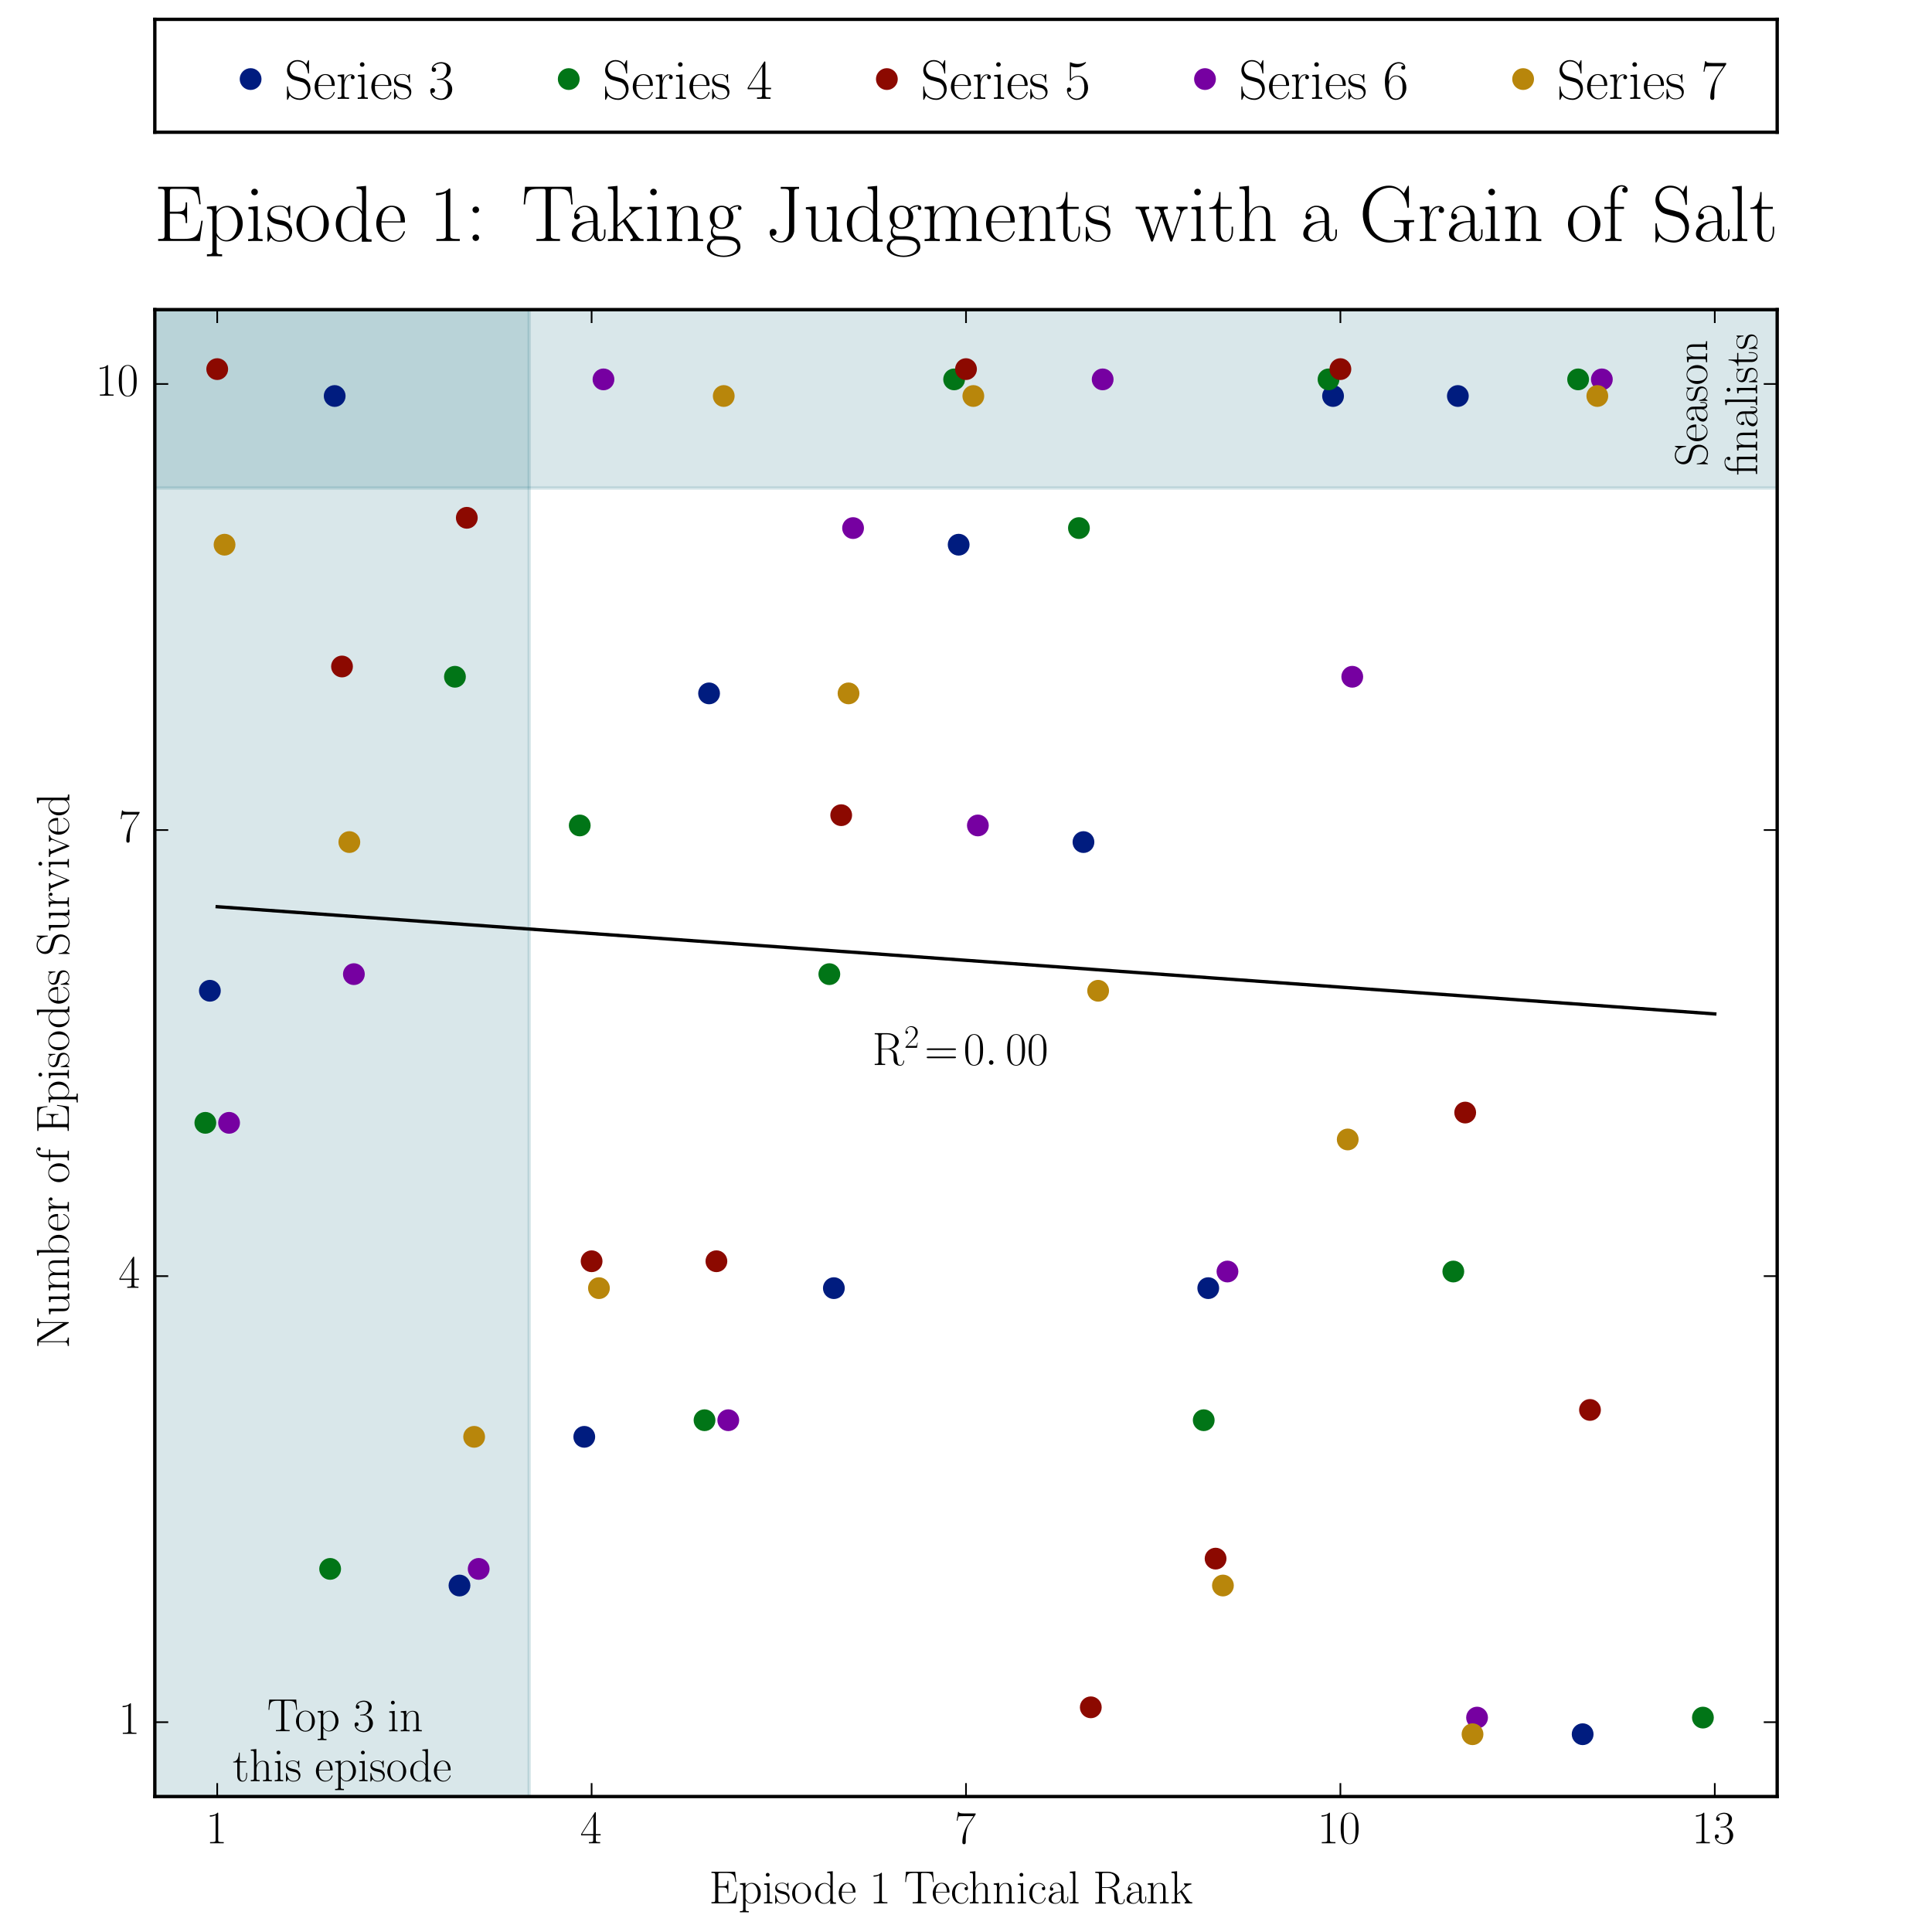 <?xml version="1.0" encoding="utf-8" standalone="no"?>
<!DOCTYPE svg PUBLIC "-//W3C//DTD SVG 1.1//EN"
  "http://www.w3.org/Graphics/SVG/1.1/DTD/svg11.dtd">
<!-- Created with matplotlib (http://matplotlib.org/) -->
<svg height="576pt" version="1.1" viewBox="0 0 576 576" width="576pt" xmlns="http://www.w3.org/2000/svg" xmlns:xlink="http://www.w3.org/1999/xlink">
 <defs>
  <style type="text/css">
*{stroke-linecap:butt;stroke-linejoin:round;stroke-miterlimit:100000;}
  </style>
 </defs>
 <g id="figure_1">
  <g id="patch_1">
   <path d="M 0 576 
L 576 576 
L 576 0 
L 0 0 
z
" style="fill:#ffffff;"/>
  </g>
  <g id="axes_1">
   <g id="text_1">
    <!--  $ \operatorname{Episode\;1:\;Taking\;Judgments\;with\;a\;Grain\;of\;Salt} $  -->
    <defs>
     <path d="M 29.5 14.219 
C 29.5 5.062 24.5 -0.406 19.406 -0.406 
C 16.797 -0.406 10.797 0.766 8.203 6.734 
C 8.594 6.641 9.094 6.531 9.5 6.531 
C 11.406 6.531 13.797 7.828 13.797 10.812 
C 13.797 13.203 12.094 15 9.594 15 
C 7.203 15 5.297 13.516 5.297 10.656 
C 5.297 4.031 11.406 -2 19.594 -2 
C 27.406 -2 34.594 3.578 35.797 11.938 
C 35.906 12.641 35.906 12.828 35.906 16.219 
L 35.906 58.047 
C 35.906 59.734 35.906 62.516 36.094 63.109 
C 36.5 65 38.797 65 41.906 65 
L 41.906 67.5 
C 41.703 67.5 34.594 67.5 32.094 67.5 
C 27.906 67.5 23.297 67.5 19.094 67.5 
L 19.094 65 
L 21.5 65 
C 29.297 65 29.5 63.906 29.5 60.328 
z
" id="CMR17-74"/>
     <path d="M 58.203 34.109 
C 60.203 40 64.203 40 65.703 40 
L 65.703 42.688 
C 63.703 42.688 61.703 42.688 59.703 42.688 
C 57.797 42.688 53.5 42.688 51.797 42.781 
L 51.797 40 
C 54.906 40 56.594 38.203 56.594 35.719 
C 56.594 35.016 56.406 34.125 56.203 33.438 
L 46.797 6.359 
L 36.594 35.547 
C 36.406 36.234 36.094 37.031 36.094 37.422 
C 36.094 40 39.5 40 41.094 40 
L 41.094 42.781 
C 38.797 42.688 34.594 42.688 32.203 42.688 
C 29.703 42.688 27.094 42.688 24.797 42.781 
L 24.797 40 
C 30.297 40 30.297 39.797 32.406 33.578 
L 23.203 7.047 
L 13.297 35.641 
C 12.797 36.922 12.797 37.125 12.797 37.422 
C 12.797 40 16.203 40 17.797 40 
L 17.797 42.781 
C 15.406 42.688 11.203 42.688 8.703 42.688 
C 6.5 42.688 3.094 42.688 1 42.781 
L 1 40 
C 5.406 40 6.5 39.703 7.594 36.422 
L 19.906 0.766 
C 20.297 -0.516 20.594 -0.812 21.406 -0.812 
C 22.094 -0.812 22.5 -0.609 23 0.875 
L 33.297 30.938 
L 43.703 0.875 
C 44.203 -0.609 44.594 -0.812 45.297 -0.812 
C 46.094 -0.812 46.406 -0.516 46.797 0.781 
z
" id="CMR17-119"/>
     <path d="M 67.594 30.203 
C 67.594 35.188 66.703 43.594 54.797 43.594 
C 48 43.594 43.297 39 41.5 33.609 
L 41.406 33.609 
C 40.203 41.812 34.297 43.594 28.703 43.594 
C 20.797 43.594 16.703 37.5 15.203 33.5 
L 15.094 33.5 
L 15.094 43.594 
L 3.297 42.5 
L 3.297 39.906 
C 9.203 39.906 10.094 39.297 10.094 34.5 
L 10.094 6.688 
C 10.094 2.875 9.703 2.391 3.297 2.391 
L 3.297 -0.203 
C 5.703 0 10.094 0 12.703 0 
C 15.297 0 19.797 0 22.203 -0.203 
L 22.203 2.391 
C 15.797 2.391 15.406 2.781 15.406 6.688 
L 15.406 25.906 
C 15.406 35.109 21 42 28 42 
C 35.406 42 36.203 35.406 36.203 30.594 
L 36.203 6.688 
C 36.203 2.875 35.797 2.391 29.406 2.391 
L 29.406 -0.203 
C 31.797 0 36.203 0 38.797 0 
C 41.406 0 45.906 0 48.297 -0.203 
L 48.297 2.391 
C 41.906 2.391 41.5 2.781 41.5 6.688 
L 41.5 25.906 
C 41.5 35.109 47.094 42 54.094 42 
C 61.5 42 62.297 35.406 62.297 30.594 
L 62.297 6.688 
C 62.297 2.875 61.906 2.391 55.5 2.391 
L 55.5 -0.203 
C 57.906 0 62.297 0 64.906 0 
C 67.5 0 72 0 74.406 -0.203 
L 74.406 2.391 
C 68 2.391 67.594 2.781 67.594 6.688 
z
" id="CMR17-109"/>
     <path d="M 60.703 25.234 
L 58.906 25.234 
C 56.703 10.562 55.406 2.594 37.797 2.594 
L 23.906 2.594 
C 19.906 2.594 19.703 3.078 19.703 6.469 
L 19.703 34 
L 29.094 34 
C 38.5 34 39.406 30.625 39.406 22.344 
L 41.203 22.344 
L 41.203 48.141 
L 39.406 48.141 
C 39.406 39.953 38.5 36.594 29.094 36.594 
L 19.703 36.594 
L 19.703 61.141 
C 19.703 64.5 19.906 65 23.906 65 
L 37.594 65 
C 53.094 65 54.906 58.891 56.297 45.766 
L 58.094 45.766 
L 55.703 67.578 
L 5.094 67.578 
L 5.094 65 
C 12 65 13.094 65 13.094 60.531 
L 13.094 7.047 
C 13.094 2.594 12 2.594 5.094 2.594 
L 5.094 0 
L 57.094 0 
z
" id="CMR17-69"/>
     <path d="M 36 25.828 
C 36 32.375 36 35.844 31.797 39.734 
C 28.094 43 23.797 44 20.406 44 
C 12.5 44 6.797 37.609 6.797 30.797 
C 6.797 27 9.797 27 10.406 27 
C 11.703 27 14 27.781 14 30.531 
C 14 33 12.094 34.078 10.406 34.078 
C 10 34.078 9.5 33.969 9.203 33.875 
C 11.297 40.5 16.703 42.406 20.203 42.406 
C 25.203 42.406 30.703 37.953 30.703 29.453 
L 30.703 25 
C 24.797 25 17.703 24.203 12.094 21.203 
C 5.797 17.703 4 12.703 4 8.906 
C 4 1.203 13 -1 18.297 -1 
C 23.797 -1 28.906 2.172 31.094 7.984 
C 31.297 3.641 34.094 -0.281 38.5 -0.281 
C 40.594 -0.281 45.906 1.094 45.906 8.859 
L 45.906 14.375 
L 44.094 14.375 
L 44.094 8.781 
C 44.094 2.781 41.406 2 40.094 2 
C 36 2 36 7.156 36 11.531 
z
M 30.703 13.594 
C 30.703 4.953 24.5 0.594 19 0.594 
C 14 0.594 10.094 4.297 10.094 8.906 
C 10.094 11.891 11.406 17.188 17.203 20.391 
C 22 23.094 27.5 23.5 30.703 23.5 
z
" id="CMR17-97"/>
     <path d="M 41.5 30.203 
C 41.5 35.297 40.5 43.594 28.703 43.594 
C 20.797 43.594 16.703 37.5 15.203 33.5 
L 15.094 33.5 
L 15.094 43.594 
L 3.297 42.5 
L 3.297 39.906 
C 9.203 39.906 10.094 39.297 10.094 34.5 
L 10.094 6.688 
C 10.094 2.875 9.703 2.391 3.297 2.391 
L 3.297 -0.203 
C 5.703 0 10.094 0 12.703 0 
C 15.297 0 19.797 0 22.203 -0.203 
L 22.203 2.391 
C 15.797 2.391 15.406 2.781 15.406 6.688 
L 15.406 25.906 
C 15.406 35.109 21 42 28 42 
C 35.406 42 36.203 35.406 36.203 30.594 
L 36.203 6.688 
C 36.203 2.875 35.797 2.391 29.406 2.391 
L 29.406 -0.203 
C 31.797 0 36.203 0 38.797 0 
C 41.406 0 45.906 0 48.297 -0.203 
L 48.297 2.391 
C 41.906 2.391 41.5 2.781 41.5 6.688 
z
" id="CMR17-110"/>
     <path d="M 62.203 67.594 
L 4.5 67.594 
L 2.797 45.594 
L 4.594 45.594 
C 5.906 62.125 7.297 65 22.703 65 
C 24.5 65 27.406 65 28.203 64.906 
C 30.094 64.609 30.094 63.406 30.094 61.125 
L 30.094 7.172 
C 30.094 3.594 29.797 2.5 21.5 2.5 
L 18.703 2.5 
L 18.703 0 
C 23.5 0 28.5 0 33.406 0 
C 38.297 0 43.297 0 48.094 0 
L 48.094 2.5 
L 45.297 2.5 
C 37 2.5 36.703 3.594 36.703 7.172 
L 36.703 61.125 
C 36.703 63.312 36.703 64.516 38.5 64.906 
C 39.297 65 42.203 65 44 65 
C 59.297 65 60.797 62.125 62.094 45.594 
L 63.906 45.594 
z
" id="CMR17-84"/>
     <path d="M 29.203 67.594 
L 29.203 65 
C 35.094 65 36 64.406 36 59.688 
L 36 36.641 
C 35.594 37.141 31.5 43.594 23.406 43.594 
C 13.203 43.594 3.297 34.5 3.297 21.312 
C 3.297 8.203 12.594 -1 22.406 -1 
C 30.906 -1 35.297 5.266 35.797 5.938 
L 35.797 -0.984 
L 47.906 -0.984 
L 47.906 2 
C 42 2 41.094 2.594 41.094 7.391 
L 41.094 68.688 
z
M 35.797 11.797 
C 35.797 8.797 34 6.094 31.703 4.094 
C 28.297 1.094 24.906 0.594 23 0.594 
C 20.094 0.594 9.703 2.094 9.703 21.188 
C 9.703 40.812 21.297 42 23.906 42 
C 28.5 42 32.203 39.406 34.5 35.797 
C 35.797 33.703 35.797 33.406 35.797 31.609 
z
" id="CMR17-100"/>
     <path d="M 26.594 63.406 
C 26.594 65.5 26.5 65.5 25.094 65.5 
C 21.203 61.188 15.297 59.797 9.703 59.797 
C 9.406 59.797 8.906 59.797 8.797 59.5 
C 8.703 59.297 8.703 59.094 8.703 57 
C 11.797 57 17 57.594 21 59.984 
L 21 7.203 
C 21 3.688 20.797 2.5 12.203 2.5 
L 9.203 2.5 
L 9.203 0 
C 14 0 19 0 23.797 0 
C 28.594 0 33.594 0 38.406 0 
L 38.406 2.5 
L 35.406 2.5 
C 26.797 2.5 26.594 3.594 26.594 7.156 
z
" id="CMR17-49"/>
     <path d="M 15.297 40 
L 26.703 40 
L 26.703 42.578 
L 15.094 42.578 
L 15.094 54.594 
C 15.094 62.844 19.297 68 23.594 68 
C 24.906 68 26.406 67.609 27.406 66.906 
C 26.594 66.703 24.5 66.016 24.5 63.547 
C 24.5 60.953 26.5 60.156 27.906 60.156 
C 29.297 60.156 31.297 60.953 31.297 63.547 
C 31.297 67.312 27.703 69.594 23.703 69.594 
C 18 69.594 10.203 64.938 10.203 54.391 
L 10.203 42.578 
L 2.203 42.578 
L 2.203 40 
L 10.203 40 
L 10.203 6.672 
C 10.203 2.875 9.797 2.391 3.406 2.391 
L 3.406 -0.203 
C 5.797 0 10.406 0 13 0 
C 15.906 0 21 0 23.703 -0.203 
L 23.703 2.391 
C 16.5 2.391 15.297 2.391 15.297 6.859 
z
" id="CMR17-102"/>
     <path d="M 43.797 67.031 
C 43.797 68.812 43.703 68.922 43.094 68.922 
C 42.5 68.922 42.297 68.516 41.906 67.625 
L 38.906 61.047 
C 35.094 66.516 29.297 69 23 69 
C 12.797 69 4.594 60.953 4.594 50.828 
C 4.594 47.75 5.297 43.375 8.703 39.219 
C 12.406 34.656 15.906 33.859 23.906 31.766 
C 26.906 30.969 31.906 29.672 32.906 29.281 
C 38.594 26.906 41.594 20.953 41.594 15.391 
C 41.594 8.234 36.5 0.594 27.797 0.594 
C 17.094 0.594 7.094 6.547 6.406 20.484 
C 6.297 22.078 6.203 22.172 5.5 22.172 
C 4.703 22.172 4.594 22.078 4.594 20.078 
L 4.594 -0.016 
C 4.594 -1.797 4.703 -1.906 5.297 -1.906 
C 6 -1.906 6.203 -1.406 7.594 1.688 
C 7.703 1.984 7.703 2.188 9.594 5.953 
C 14.594 -0.609 23 -2 27.797 -2 
C 38.703 -2 46.406 7.047 46.406 17.562 
C 46.406 22.719 44.5 26.688 43.406 28.484 
C 39.203 34.844 34.703 36.031 29.906 37.219 
C 29.203 37.531 29 37.531 23.406 38.906 
C 18 40.297 15.703 41 13.203 43.688 
C 10.406 46.75 9.406 49.938 9.406 53.109 
C 9.406 59.562 14.594 66.609 23.094 66.609 
C 33.703 66.609 40.297 59.156 41.797 46.766 
C 42.094 44.969 42.203 44.875 42.906 44.875 
C 43.797 44.875 43.797 45.172 43.797 46.859 
z
" id="CMR17-83"/>
     <path d="M 16.594 38.922 
C 16.594 41.406 14.594 43 12.5 43 
C 10.5 43 8.406 41.406 8.406 38.922 
C 8.406 36.438 10.406 34.844 12.5 34.844 
C 14.5 34.844 16.594 36.438 16.594 38.922 
M 16.594 4.078 
C 16.594 6.562 14.594 8.156 12.5 8.156 
C 10.5 8.156 8.406 6.562 8.406 4.078 
C 8.406 1.594 10.406 0 12.5 0 
C 14.5 0 16.594 1.594 16.594 4.078 
" id="CMR17-58"/>
     <path d="M 22 -16.609 
C 15.594 -16.609 15.203 -16.203 15.203 -12.328 
L 15.203 6.281 
C 18.094 2.094 22.297 -0.594 27.594 -0.594 
C 37.594 -0.594 47.703 8.172 47.703 21.688 
C 47.703 34.234 39 43.781 28.703 43.781 
C 22.703 43.781 17.797 40.5 15 36.531 
L 15 43.781 
L 3.094 42.688 
L 3.094 40.109 
C 9 40.109 9.906 39.5 9.906 34.734 
L 9.906 -12.328 
C 9.906 -16.109 9.5 -16.609 3.094 -16.609 
L 3.094 -19.188 
C 5.5 -19 9.906 -19 12.5 -19 
C 15.094 -19 19.594 -19 22 -19.188 
z
M 15.203 31.438 
C 15.203 32.844 15.203 34.922 19.094 38.609 
C 19.594 39.016 23 42 28 42 
C 35.297 42 41.297 32.938 41.297 21.594 
C 41.297 10.25 34.906 1 27 1 
C 23.406 1 19.5 2.688 16.5 7.375 
C 15.203 9.562 15.203 10.156 15.203 11.75 
z
" id="CMR17-112"/>
     <path d="M 15 23.391 
C 15 33 19.094 42 26.594 42 
C 27.297 42 28 41.906 28.703 41.594 
C 28.703 41.594 26.5 40.891 26.5 38.312 
C 26.5 35.906 28.406 34.906 29.906 34.906 
C 31.094 34.906 33.297 35.609 33.297 38.406 
C 33.297 41.609 30.094 43.594 26.703 43.594 
C 19.094 43.594 15.797 36.203 14.797 32.703 
L 14.703 32.703 
L 14.703 43.594 
L 3.094 42.5 
L 3.094 39.906 
C 9 39.906 9.906 39.297 9.906 34.5 
L 9.906 6.688 
C 9.906 2.875 9.5 2.391 3.094 2.391 
L 3.094 -0.203 
C 5.5 0 10.094 0 12.703 0 
C 15.594 0 20.703 0 23.406 -0.203 
L 23.406 2.391 
C 16.203 2.391 15 2.391 15 6.875 
z
" id="CMR17-114"/>
     <path d="M 15.297 68.688 
L 3.406 67.594 
L 3.406 65 
C 9.297 65 10.203 64.406 10.203 59.641 
L 10.203 6.656 
C 10.203 2.875 9.797 2.391 3.406 2.391 
L 3.406 -0.203 
C 5.797 0 10.203 0 12.703 0 
C 15.297 0 19.703 0 22.094 -0.203 
L 22.094 2.391 
C 15.703 2.391 15.297 2.781 15.297 6.656 
z
" id="CMR17-108"/>
     <path d="M 15.094 40 
L 29.094 40 
L 29.094 42.578 
L 15.094 42.578 
L 15.094 61 
L 13.297 61 
C 13.094 50.703 9.594 41.688 1.094 41.688 
L 1.094 40 
L 9.797 40 
L 9.797 12.047 
C 9.797 10.156 9.797 -1 21.406 -1 
C 27.297 -1 30.703 4.781 30.703 12.141 
L 30.703 17.812 
L 28.906 17.812 
L 28.906 12.234 
C 28.906 5.375 26.203 0.797 22 0.797 
C 19.094 0.797 15.094 2.781 15.094 11.844 
z
" id="CMR17-116"/>
     <path d="M 26.094 26.141 
C 26 26.344 25.5 26.938 25.5 27.234 
C 25.5 27.438 32.594 33.922 33.5 34.719 
C 39.203 39.5 42.797 40 45.406 40 
L 45.406 42.703 
C 44.797 42.703 44.594 42.703 44.5 42.5 
L 39.594 42.5 
C 36.797 42.5 32.5 42.5 29.797 42.703 
L 29.797 40.094 
C 31.203 39.984 32.203 39.188 32.203 37.797 
C 32.203 35.797 30.203 33.906 30.094 33.906 
L 15 20.141 
L 15 68.688 
L 3.094 67.594 
L 3.094 65 
C 9 65 9.906 64.406 9.906 59.641 
L 9.906 6.656 
C 9.906 2.875 9.5 2.391 3.094 2.391 
L 3.094 -0.203 
C 5.5 0 9.906 0 12.406 0 
C 14.906 0 19.297 0 21.703 -0.203 
L 21.703 2.391 
C 15.297 2.391 14.906 2.781 14.906 6.688 
L 14.906 17.656 
L 21.797 23.938 
L 31.906 8.969 
C 33.094 7.172 34.094 5.766 34.094 4.469 
C 34.094 2.688 32.297 2.391 31.094 2.391 
L 31.094 -0.203 
C 33.5 0 37.797 0 40.297 0 
C 42.094 0 45.797 0 47.5 0 
L 47.5 2.391 
C 42.797 2.391 41.703 3.281 38.703 7.672 
z
" id="CMR17-107"/>
     <path d="M 11.094 18.188 
C 13 16.688 16.297 15 20.297 15 
C 28.203 15 35 21.203 35 29.5 
C 35 32.094 34.203 36.094 31.203 39.203 
C 34 42.062 38.094 43 40.406 43 
C 40.797 43 41.406 43 41.906 42.719 
C 41.5 42.625 40.594 42.234 40.594 40.703 
C 40.594 39.484 41.5 38.609 42.797 38.609 
C 44.297 38.609 45.094 39.578 45.094 40.844 
C 45.094 42.672 43.594 44.594 40.406 44.594 
C 36.406 44.594 32.906 42.781 30.094 40.312 
C 27.094 43.016 23.5 44 20.297 44 
C 12.406 44 5.594 37.797 5.594 29.5 
C 5.594 23.781 8.906 20.188 9.906 19.188 
C 6.906 15.688 6.906 11.609 6.906 11.109 
C 6.906 8.516 7.906 4.719 11.297 2.625 
C 6.094 1.328 2 -2.641 2 -7.594 
C 2 -14.734 11.5 -20 22.906 -20 
C 33.906 -20 43.797 -14.938 43.797 -7.484 
C 43.797 6 29 6 21.297 6 
C 19 6 14.906 6 14.406 6.109 
C 11.297 6.609 9.203 9.406 9.203 12.906 
C 9.203 13.797 9.203 16 11.094 18.188 
M 20.297 16.688 
C 11.5 16.688 11.5 27.5 11.5 29.516 
C 11.5 31.5 11.5 42.312 20.297 42.312 
C 29.094 42.312 29.094 31.5 29.094 29.516 
C 29.094 27.5 29.094 16.688 20.297 16.688 
M 22.906 -18.297 
C 12.906 -18.297 6 -13.047 6 -7.594 
C 6 -4.516 7.703 -1.641 9.906 -0.062 
C 12.406 1.625 13.406 1.625 20.203 1.625 
C 28.406 1.625 39.797 1.625 39.797 -7.594 
C 39.797 -13.047 32.906 -18.297 22.906 -18.297 
" id="CMR17-103"/>
     <path d="M 62.094 19.266 
C 62.094 23.016 62.406 23.516 68.594 23.516 
L 68.594 26.094 
C 66.203 26 60.797 26 58.094 26 
C 55.297 26 47.5 26 43.703 26 
L 43.703 23.516 
L 46.703 23.516 
C 55.297 23.516 55.5 22.406 55.5 18.766 
L 55.5 12.094 
C 55.5 0.984 42.5 0.984 39.406 0.984 
C 29.094 0.984 12.203 7.984 12.203 33.75 
C 12.203 59.5 28.797 66.406 38.5 66.406 
C 49.797 66.406 58 56.656 59.906 42.828 
C 60.094 41.625 60.094 41.422 61 41.422 
C 62.094 41.422 62.094 41.625 62.094 43.422 
L 62.094 67 
C 62.094 68.781 62 68.891 61.406 68.891 
C 61 68.891 60.906 68.781 60.203 67.594 
L 55.797 59.234 
C 50.906 65.422 44.906 69 37.203 69 
C 20.094 69 4.594 54 4.594 33.562 
C 4.594 13.203 19.797 -2 37.406 -2 
C 45.5 -2 53.406 0.875 56.5 6.516 
C 58.203 2.469 61 -0.312 61.5 -0.312 
C 62 -0.312 62.094 -0.203 62.094 1.562 
z
" id="CMR17-71"/>
     <path d="M 38.094 23 
C 38.5 23.406 38.5 23.609 38.5 24.625 
C 38.5 34.969 33.094 44 21.703 44 
C 11.094 44 2.703 33.891 2.703 21.609 
C 2.703 8.609 12.203 -1 22.797 -1 
C 34 -1 38.406 9.484 38.406 11.562 
C 38.406 12.25 37.797 12.25 37.594 12.25 
C 36.906 12.25 36.797 12.047 36.406 10.875 
C 34.203 4.141 28.703 0.797 23.5 0.797 
C 19.203 0.797 14.906 3.172 12.203 7.5 
C 9.094 12.547 9.094 18.375 9.094 23 
z
M 9.203 24.5 
C 9.906 39.141 17.594 42.406 21.594 42.406 
C 28.406 42.406 33 35.891 33.094 24.5 
z
" id="CMR17-101"/>
     <path d="M 43.094 21.188 
C 43.094 34 33.797 44 22.906 44 
C 12 44 2.703 34 2.703 21.188 
C 2.703 8.609 12 -1 22.906 -1 
C 33.797 -1 43.094 8.609 43.094 21.188 
M 22.906 0.797 
C 18.203 0.797 14.203 3.594 11.906 7.5 
C 9.406 11.984 9.094 17.594 9.094 22 
C 9.094 26.203 9.297 31.406 11.906 35.906 
C 13.906 39.203 17.797 42.406 22.906 42.406 
C 27.406 42.406 31.203 39.906 33.594 36.406 
C 36.703 31.703 36.703 25.109 36.703 22 
C 36.703 18.094 36.5 12.109 33.797 7.297 
C 31 2.703 26.703 0.797 22.906 0.797 
" id="CMR17-111"/>
     <path d="M 15.5 61.078 
C 15.5 63.266 13.703 65.156 11.406 65.156 
C 9.203 65.156 7.297 63.375 7.297 61.078 
C 7.297 58.891 9.094 57 11.406 57 
C 13.594 57 15.5 58.797 15.5 61.078 
M 3.797 42.281 
L 3.797 39.703 
C 9.406 39.703 10.203 39.094 10.203 34.328 
L 10.203 6.672 
C 10.203 2.875 9.797 2.391 3.406 2.391 
L 3.406 -0.203 
C 5.797 0 10.094 0 12.594 0 
C 15 0 19.094 0 21.406 -0.203 
L 21.406 2.391 
C 15.5 2.391 15.297 2.984 15.297 6.562 
L 15.297 43.375 
z
" id="CMR17-105"/>
     <path d="M 29.406 42.078 
L 29.406 39.5 
C 35.297 39.5 36.203 38.891 36.203 34.156 
L 36.203 16.125 
C 36.203 7.812 31.703 0.594 24.297 0.594 
C 16.094 0.594 15.406 5.438 15.406 10.594 
L 15.406 43.172 
L 3.297 42.078 
L 3.297 39.5 
C 7.297 39.5 10 39.5 10.094 35.531 
L 10.094 16.531 
C 10.094 9.891 10.094 5.641 12.703 2.859 
C 14 1.578 16.5 -1 23.703 -1 
C 32.203 -1 35.5 5.891 36.297 7.906 
L 36.406 7.906 
L 36.406 -0.984 
L 48.297 -0.984 
L 48.297 2 
C 42.406 2 41.5 2.594 41.5 7.391 
L 41.5 43.172 
z
" id="CMR17-117"/>
     <path d="M 30.906 42.141 
C 30.906 43.953 30.797 44.047 30.203 44.047 
C 29.797 44.047 29.703 43.953 28.5 42.453 
C 28.203 42.047 27.297 41.031 27 40.641 
C 23.797 44.047 19.297 44.047 17.594 44.047 
C 6.5 44.047 2.5 38.234 2.5 32.438 
C 2.5 23.406 12.703 21.328 15.594 20.703 
C 21.906 19.422 24.094 19.016 26.203 17.203 
C 27.5 16.016 29.703 13.812 29.703 10.219 
C 29.703 6 27.297 0.594 18.094 0.594 
C 9.406 0.594 6.297 7.188 4.5 15.953 
C 4.203 17.344 4.203 17.453 3.406 17.453 
C 2.594 17.453 2.5 17.344 2.5 15.359 
L 2.5 0.984 
C 2.5 -0.797 2.594 -0.906 3.203 -0.906 
C 3.703 -0.906 3.797 -0.797 4.297 0 
C 4.906 0.891 6.406 3.297 7 4.312 
C 9 1.609 12.5 -1 18.094 -1 
C 28 -1 33.297 4.422 33.297 12.25 
C 33.297 17.375 30.594 20.078 29.297 21.281 
C 26.297 24.391 22.797 25.094 18.594 25.891 
C 13.094 27.109 6.094 28.516 6.094 34.641 
C 6.094 37.234 7.5 42.766 17.594 42.766 
C 28.297 42.766 28.906 32.719 29.094 29.5 
C 29.203 29 29.703 28.891 30 28.891 
C 30.906 28.891 30.906 29.203 30.906 30.906 
z
" id="CMR17-115"/>
     <path d="M 41.5 30.203 
C 41.5 35.297 40.5 43.594 28.703 43.594 
C 20.5 43.594 16.5 37 15.297 33.703 
L 15.203 33.703 
L 15.203 68.688 
L 3.297 67.594 
L 3.297 65 
C 9.203 65 10.094 64.406 10.094 59.641 
L 10.094 6.656 
C 10.094 2.875 9.703 2.391 3.297 2.391 
L 3.297 -0.203 
C 5.703 0 10.094 0 12.703 0 
C 15.297 0 19.797 0 22.203 -0.203 
L 22.203 2.391 
C 15.797 2.391 15.406 2.781 15.406 6.688 
L 15.406 25.906 
C 15.406 35.109 21 42 28 42 
C 35.406 42 36.203 35.406 36.203 30.594 
L 36.203 6.688 
C 36.203 2.875 35.797 2.391 29.406 2.391 
L 29.406 -0.203 
C 31.797 0 36.203 0 38.797 0 
C 41.406 0 45.906 0 48.297 -0.203 
L 48.297 2.391 
C 41.906 2.391 41.5 2.781 41.5 6.688 
z
" id="CMR17-104"/>
    </defs>
    <g transform="translate(45.935 71.841)scale(0.24 -0.24)">
     <use transform="scale(0.996)" xlink:href="#CMR17-69"/>
     <use transform="translate(62.586 0.0)scale(0.996)" xlink:href="#CMR17-112"/>
     <use transform="translate(113.482 0.0)scale(0.996)" xlink:href="#CMR17-105"/>
     <use transform="translate(138.353 0.0)scale(0.996)" xlink:href="#CMR17-115"/>
     <use transform="translate(174.154 0.0)scale(0.996)" xlink:href="#CMR17-111"/>
     <use transform="translate(222.447 0.0)scale(0.996)" xlink:href="#CMR17-100"/>
     <use transform="translate(273.342 0.0)scale(0.996)" xlink:href="#CMR17-101"/>
     <use transform="translate(341.502 0.0)scale(0.996)" xlink:href="#CMR17-49"/>
     <use transform="translate(387.192 0.0)scale(0.996)" xlink:href="#CMR17-58"/>
     <use transform="translate(456.342 0.0)scale(0.996)" xlink:href="#CMR17-84"/>
     <use transform="translate(515.045 0.0)scale(0.996)" xlink:href="#CMR17-97"/>
     <use transform="translate(560.735 0.0)scale(0.996)" xlink:href="#CMR17-107"/>
     <use transform="translate(609.028 0.0)scale(0.996)" xlink:href="#CMR17-105"/>
     <use transform="translate(633.899 0.0)scale(0.996)" xlink:href="#CMR17-110"/>
     <use transform="translate(684.794 0.0)scale(0.996)" xlink:href="#CMR17-103"/>
     <use transform="translate(759.46 0.0)scale(0.996)" xlink:href="#CMR17-74"/>
     <use transform="translate(806.432 0.0)scale(0.996)" xlink:href="#CMR17-117"/>
     <use transform="translate(857.327 0.0)scale(0.996)" xlink:href="#CMR17-100"/>
     <use transform="translate(908.223 0.0)scale(0.996)" xlink:href="#CMR17-103"/>
     <use transform="translate(953.913 0.0)scale(0.996)" xlink:href="#CMR17-109"/>
     <use transform="translate(1030.833 0.0)scale(0.996)" xlink:href="#CMR17-101"/>
     <use transform="translate(1071.318 0.0)scale(0.996)" xlink:href="#CMR17-110"/>
     <use transform="translate(1119.611 0.0)scale(0.996)" xlink:href="#CMR17-116"/>
     <use transform="translate(1154.892 0.0)scale(0.996)" xlink:href="#CMR17-115"/>
     <use transform="translate(1218.367 0.0)scale(0.996)" xlink:href="#CMR17-119"/>
     <use transform="translate(1284.877 0.0)scale(0.996)" xlink:href="#CMR17-105"/>
     <use transform="translate(1309.748 0.0)scale(0.996)" xlink:href="#CMR17-116"/>
     <use transform="translate(1345.029 0.0)scale(0.996)" xlink:href="#CMR17-104"/>
     <use transform="translate(1423.598 0.0)scale(0.996)" xlink:href="#CMR17-97"/>
     <use transform="translate(1496.963 0.0)scale(0.996)" xlink:href="#CMR17-71"/>
     <use transform="translate(1569.318 0.0)scale(0.996)" xlink:href="#CMR17-114"/>
     <use transform="translate(1604.599 0.0)scale(0.996)" xlink:href="#CMR17-97"/>
     <use transform="translate(1650.29 0.0)scale(0.996)" xlink:href="#CMR17-105"/>
     <use transform="translate(1675.161 0.0)scale(0.996)" xlink:href="#CMR17-110"/>
     <use transform="translate(1753.73 0.0)scale(0.996)" xlink:href="#CMR17-111"/>
     <use transform="translate(1799.42 0.0)scale(0.996)" xlink:href="#CMR17-102"/>
     <use transform="translate(1860.473 0.0)scale(0.996)" xlink:href="#CMR17-83"/>
     <use transform="translate(1911.369 0.0)scale(0.996)" xlink:href="#CMR17-97"/>
     <use transform="translate(1957.059 0.0)scale(0.996)" xlink:href="#CMR17-108"/>
     <use transform="translate(1981.93 0.0)scale(0.996)" xlink:href="#CMR17-116"/>
    </g>
   </g>
  </g>
  <g id="axes_2">
   <g id="patch_2">
    <path d="M 46.157 39.426 
L 529.843 39.426 
L 529.843 5.77 
L 46.157 5.77 
z
" style="fill:#ffffff;"/>
   </g>
   <g id="patch_3">
    <path d="M 46.157 39.426 
L 529.843 39.426 
" style="fill:none;stroke:#000000;stroke-linecap:square;stroke-linejoin:miter;"/>
   </g>
   <g id="patch_4">
    <path d="M 46.157 39.426 
L 46.157 5.77 
" style="fill:none;stroke:#000000;stroke-linecap:square;stroke-linejoin:miter;"/>
   </g>
   <g id="patch_5">
    <path d="M 46.157 5.77 
L 529.843 5.77 
" style="fill:none;stroke:#000000;stroke-linecap:square;stroke-linejoin:miter;"/>
   </g>
   <g id="patch_6">
    <path d="M 529.843 39.426 
L 529.843 5.77 
" style="fill:none;stroke:#000000;stroke-linecap:square;stroke-linejoin:miter;"/>
   </g>
   <g id="matplotlib.axis_1"/>
   <g id="matplotlib.axis_2"/>
  </g>
  <g id="axes_3">
   <g id="patch_7">
    <path d="M 46.157 535.613 
L 529.843 535.613 
L 529.843 92.314 
L 46.157 92.314 
z
" style="fill:#ffffff;"/>
   </g>
   <g id="patch_8">
    <path clip-path="url(#p2db642d325)" d="M -3655.902 4946.436 
L 157.777 4946.436 
L 157.777 -3830.881 
L -3655.902 -3830.881 
z
" style="fill:#006374;opacity:0.15;stroke:#006374;stroke-linejoin:miter;"/>
   </g>
   <g id="patch_9">
    <path clip-path="url(#p2db642d325)" d="M -3655.902 145.51 
L 3711.01 145.51 
L 3711.01 -3830.881 
L -3655.902 -3830.881 
z
" style="fill:#006374;opacity:0.15;stroke:#006374;stroke-linejoin:miter;"/>
   </g>
   <g id="line2d_1">
    <defs>
     <path d="M 0 3 
C 0.796 3 1.559 2.684 2.121 2.121 
C 2.684 1.559 3 0.796 3 0 
C 3 -0.796 2.684 -1.559 2.121 -2.121 
C 1.559 -2.684 0.796 -3 0 -3 
C -0.796 -3 -1.559 -2.684 -2.121 -2.121 
C -2.684 -1.559 -3 -0.796 -3 0 
C -3 0.796 -2.684 1.559 -2.121 2.121 
C -1.559 2.684 -0.796 3 0 3 
z
" id="mc7c18764b0" style="stroke:#001c7f;stroke-width:0.5;"/>
    </defs>
    <g clip-path="url(#p2db642d325)">
     <use style="fill:#001c7f;stroke:#001c7f;stroke-width:0.5;" x="397.433" xlink:href="#mc7c18764b0" y="118.065"/>
     <use style="fill:#001c7f;stroke:#001c7f;stroke-width:0.5;" x="211.4" xlink:href="#mc7c18764b0" y="206.725"/>
     <use style="fill:#001c7f;stroke:#001c7f;stroke-width:0.5;" x="285.813" xlink:href="#mc7c18764b0" y="162.395"/>
     <use style="fill:#001c7f;stroke:#001c7f;stroke-width:0.5;" x="99.78" xlink:href="#mc7c18764b0" y="118.065"/>
     <use style="fill:#001c7f;stroke:#001c7f;stroke-width:0.5;" x="434.64" xlink:href="#mc7c18764b0" y="118.065"/>
     <use style="fill:#001c7f;stroke:#001c7f;stroke-width:0.5;" x="248.606" xlink:href="#mc7c18764b0" y="384.044"/>
     <use style="fill:#001c7f;stroke:#001c7f;stroke-width:0.5;" x="471.846" xlink:href="#mc7c18764b0" y="517.034"/>
     <use style="fill:#001c7f;stroke:#001c7f;stroke-width:0.5;" x="136.987" xlink:href="#mc7c18764b0" y="472.704"/>
     <use style="fill:#001c7f;stroke:#001c7f;stroke-width:0.5;" x="323.02" xlink:href="#mc7c18764b0" y="251.055"/>
     <use style="fill:#001c7f;stroke:#001c7f;stroke-width:0.5;" x="62.573" xlink:href="#mc7c18764b0" y="295.385"/>
     <use style="fill:#001c7f;stroke:#001c7f;stroke-width:0.5;" x="360.226" xlink:href="#mc7c18764b0" y="384.044"/>
     <use style="fill:#001c7f;stroke:#001c7f;stroke-width:0.5;" x="174.193" xlink:href="#mc7c18764b0" y="428.374"/>
    </g>
   </g>
   <g id="line2d_2">
    <defs>
     <path d="M 0 3 
C 0.796 3 1.559 2.684 2.121 2.121 
C 2.684 1.559 3 0.796 3 0 
C 3 -0.796 2.684 -1.559 2.121 -2.121 
C 1.559 -2.684 0.796 -3 0 -3 
C -0.796 -3 -1.559 -2.684 -2.121 -2.121 
C -2.684 -1.559 -3 -0.796 -3 0 
C -3 0.796 -2.684 1.559 -2.121 2.121 
C -1.559 2.684 -0.796 3 0 3 
z
" id="m2610090a4c" style="stroke:#017517;stroke-width:0.5;"/>
    </defs>
    <g clip-path="url(#p2db642d325)">
     <use style="fill:#017517;stroke:#017517;stroke-width:0.5;" x="433.288" xlink:href="#m2610090a4c" y="379.088"/>
     <use style="fill:#017517;stroke:#017517;stroke-width:0.5;" x="321.668" xlink:href="#m2610090a4c" y="157.439"/>
     <use style="fill:#017517;stroke:#017517;stroke-width:0.5;" x="135.635" xlink:href="#m2610090a4c" y="201.769"/>
     <use style="fill:#017517;stroke:#017517;stroke-width:0.5;" x="358.875" xlink:href="#m2610090a4c" y="423.418"/>
     <use style="fill:#017517;stroke:#017517;stroke-width:0.5;" x="284.461" xlink:href="#m2610090a4c" y="113.109"/>
     <use style="fill:#017517;stroke:#017517;stroke-width:0.5;" x="172.842" xlink:href="#m2610090a4c" y="246.099"/>
     <use style="fill:#017517;stroke:#017517;stroke-width:0.5;" x="247.255" xlink:href="#m2610090a4c" y="290.428"/>
     <use style="fill:#017517;stroke:#017517;stroke-width:0.5;" x="396.081" xlink:href="#m2610090a4c" y="113.109"/>
     <use style="fill:#017517;stroke:#017517;stroke-width:0.5;" x="98.428" xlink:href="#m2610090a4c" y="467.748"/>
     <use style="fill:#017517;stroke:#017517;stroke-width:0.5;" x="210.048" xlink:href="#m2610090a4c" y="423.418"/>
     <use style="fill:#017517;stroke:#017517;stroke-width:0.5;" x="61.222" xlink:href="#m2610090a4c" y="334.758"/>
     <use style="fill:#017517;stroke:#017517;stroke-width:0.5;" x="470.495" xlink:href="#m2610090a4c" y="113.109"/>
     <use style="fill:#017517;stroke:#017517;stroke-width:0.5;" x="507.701" xlink:href="#m2610090a4c" y="512.078"/>
    </g>
   </g>
   <g id="line2d_3">
    <defs>
     <path d="M 0 3 
C 0.796 3 1.559 2.684 2.121 2.121 
C 2.684 1.559 3 0.796 3 0 
C 3 -0.796 2.684 -1.559 2.121 -2.121 
C 1.559 -2.684 0.796 -3 0 -3 
C -0.796 -3 -1.559 -2.684 -2.121 -2.121 
C -2.684 -1.559 -3 -0.796 -3 0 
C -3 0.796 -2.684 1.559 -2.121 2.121 
C -1.559 2.684 -0.796 3 0 3 
z
" id="m88cff7e3b0" style="stroke:#8c0900;stroke-width:0.5;"/>
    </defs>
    <g clip-path="url(#p2db642d325)">
     <use style="fill:#8c0900;stroke:#8c0900;stroke-width:0.5;" x="139.173" xlink:href="#m88cff7e3b0" y="154.376"/>
     <use style="fill:#8c0900;stroke:#8c0900;stroke-width:0.5;" x="325.207" xlink:href="#m88cff7e3b0" y="509.015"/>
     <use style="fill:#8c0900;stroke:#8c0900;stroke-width:0.5;" x="213.587" xlink:href="#m88cff7e3b0" y="376.025"/>
     <use style="fill:#8c0900;stroke:#8c0900;stroke-width:0.5;" x="362.413" xlink:href="#m88cff7e3b0" y="464.685"/>
     <use style="fill:#8c0900;stroke:#8c0900;stroke-width:0.5;" x="176.38" xlink:href="#m88cff7e3b0" y="376.025"/>
     <use style="fill:#8c0900;stroke:#8c0900;stroke-width:0.5;" x="474.033" xlink:href="#m88cff7e3b0" y="420.355"/>
     <use style="fill:#8c0900;stroke:#8c0900;stroke-width:0.5;" x="250.793" xlink:href="#m88cff7e3b0" y="243.035"/>
     <use style="fill:#8c0900;stroke:#8c0900;stroke-width:0.5;" x="288.0" xlink:href="#m88cff7e3b0" y="110.046"/>
     <use style="fill:#8c0900;stroke:#8c0900;stroke-width:0.5;" x="101.967" xlink:href="#m88cff7e3b0" y="198.706"/>
     <use style="fill:#8c0900;stroke:#8c0900;stroke-width:0.5;" x="64.76" xlink:href="#m88cff7e3b0" y="110.046"/>
     <use style="fill:#8c0900;stroke:#8c0900;stroke-width:0.5;" x="436.827" xlink:href="#m88cff7e3b0" y="331.695"/>
     <use style="fill:#8c0900;stroke:#8c0900;stroke-width:0.5;" x="399.62" xlink:href="#m88cff7e3b0" y="110.046"/>
    </g>
   </g>
   <g id="line2d_4">
    <defs>
     <path d="M 0 3 
C 0.796 3 1.559 2.684 2.121 2.121 
C 2.684 1.559 3 0.796 3 0 
C 3 -0.796 2.684 -1.559 2.121 -2.121 
C 1.559 -2.684 0.796 -3 0 -3 
C -0.796 -3 -1.559 -2.684 -2.121 -2.121 
C -2.684 -1.559 -3 -0.796 -3 0 
C -3 0.796 -2.684 1.559 -2.121 2.121 
C -1.559 2.684 -0.796 3 0 3 
z
" id="m440ca1bc55" style="stroke:#7600a1;stroke-width:0.5;"/>
    </defs>
    <g clip-path="url(#p2db642d325)">
     <use style="fill:#7600a1;stroke:#7600a1;stroke-width:0.5;" x="105.505" xlink:href="#m440ca1bc55" y="290.428"/>
     <use style="fill:#7600a1;stroke:#7600a1;stroke-width:0.5;" x="217.125" xlink:href="#m440ca1bc55" y="423.418"/>
     <use style="fill:#7600a1;stroke:#7600a1;stroke-width:0.5;" x="254.332" xlink:href="#m440ca1bc55" y="157.439"/>
     <use style="fill:#7600a1;stroke:#7600a1;stroke-width:0.5;" x="328.745" xlink:href="#m440ca1bc55" y="113.109"/>
     <use style="fill:#7600a1;stroke:#7600a1;stroke-width:0.5;" x="142.712" xlink:href="#m440ca1bc55" y="467.748"/>
     <use style="fill:#7600a1;stroke:#7600a1;stroke-width:0.5;" x="291.539" xlink:href="#m440ca1bc55" y="246.099"/>
     <use style="fill:#7600a1;stroke:#7600a1;stroke-width:0.5;" x="477.572" xlink:href="#m440ca1bc55" y="113.109"/>
     <use style="fill:#7600a1;stroke:#7600a1;stroke-width:0.5;" x="403.158" xlink:href="#m440ca1bc55" y="201.769"/>
     <use style="fill:#7600a1;stroke:#7600a1;stroke-width:0.5;" x="365.952" xlink:href="#m440ca1bc55" y="379.088"/>
     <use style="fill:#7600a1;stroke:#7600a1;stroke-width:0.5;" x="440.365" xlink:href="#m440ca1bc55" y="512.078"/>
     <use style="fill:#7600a1;stroke:#7600a1;stroke-width:0.5;" x="179.919" xlink:href="#m440ca1bc55" y="113.109"/>
     <use style="fill:#7600a1;stroke:#7600a1;stroke-width:0.5;" x="68.299" xlink:href="#m440ca1bc55" y="334.758"/>
    </g>
   </g>
   <g id="line2d_5">
    <defs>
     <path d="M 0 3 
C 0.796 3 1.559 2.684 2.121 2.121 
C 2.684 1.559 3 0.796 3 0 
C 3 -0.796 2.684 -1.559 2.121 -2.121 
C 1.559 -2.684 0.796 -3 0 -3 
C -0.796 -3 -1.559 -2.684 -2.121 -2.121 
C -2.684 -1.559 -3 -0.796 -3 0 
C -3 0.796 -2.684 1.559 -2.121 2.121 
C -1.559 2.684 -0.796 3 0 3 
z
" id="mac7ead934b" style="stroke:#b8860b;stroke-width:0.5;"/>
    </defs>
    <g clip-path="url(#p2db642d325)">
     <use style="fill:#b8860b;stroke:#b8860b;stroke-width:0.5;" x="476.22" xlink:href="#mac7ead934b" y="118.065"/>
     <use style="fill:#b8860b;stroke:#b8860b;stroke-width:0.5;" x="252.98" xlink:href="#mac7ead934b" y="206.725"/>
     <use style="fill:#b8860b;stroke:#b8860b;stroke-width:0.5;" x="215.774" xlink:href="#mac7ead934b" y="118.065"/>
     <use style="fill:#b8860b;stroke:#b8860b;stroke-width:0.5;" x="290.187" xlink:href="#mac7ead934b" y="118.065"/>
     <use style="fill:#b8860b;stroke:#b8860b;stroke-width:0.5;" x="178.567" xlink:href="#mac7ead934b" y="384.044"/>
     <use style="fill:#b8860b;stroke:#b8860b;stroke-width:0.5;" x="439.013" xlink:href="#mac7ead934b" y="517.034"/>
     <use style="fill:#b8860b;stroke:#b8860b;stroke-width:0.5;" x="364.6" xlink:href="#mac7ead934b" y="472.704"/>
     <use style="fill:#b8860b;stroke:#b8860b;stroke-width:0.5;" x="141.36" xlink:href="#mac7ead934b" y="428.374"/>
     <use style="fill:#b8860b;stroke:#b8860b;stroke-width:0.5;" x="327.394" xlink:href="#mac7ead934b" y="295.385"/>
     <use style="fill:#b8860b;stroke:#b8860b;stroke-width:0.5;" x="66.947" xlink:href="#mac7ead934b" y="162.395"/>
     <use style="fill:#b8860b;stroke:#b8860b;stroke-width:0.5;" x="104.154" xlink:href="#mac7ead934b" y="251.055"/>
     <use style="fill:#b8860b;stroke:#b8860b;stroke-width:0.5;" x="401.807" xlink:href="#mac7ead934b" y="339.715"/>
    </g>
   </g>
   <g id="line2d_6">
    <path clip-path="url(#p2db642d325)" d="M 64.76 270.324 
L 64.76 270.324 
L 64.76 270.324 
L 64.76 270.324 
L 64.76 270.324 
L 101.967 272.988 
L 101.967 272.988 
L 101.967 272.988 
L 101.967 272.988 
L 101.967 272.988 
L 139.173 275.651 
L 139.173 275.651 
L 139.173 275.651 
L 139.173 275.651 
L 139.173 275.651 
L 176.38 278.315 
L 176.38 278.315 
L 176.38 278.315 
L 176.38 278.315 
L 176.38 278.315 
L 213.587 280.979 
L 213.587 280.979 
L 213.587 280.979 
L 213.587 280.979 
L 213.587 280.979 
L 250.793 283.642 
L 250.793 283.642 
L 250.793 283.642 
L 250.793 283.642 
L 250.793 283.642 
L 288 286.306 
L 288 286.306 
L 288 286.306 
L 288 286.306 
L 288 286.306 
L 325.207 288.969 
L 325.207 288.969 
L 325.207 288.969 
L 325.207 288.969 
L 325.207 288.969 
L 362.413 291.633 
L 362.413 291.633 
L 362.413 291.633 
L 362.413 291.633 
L 362.413 291.633 
L 399.62 294.297 
L 399.62 294.297 
L 399.62 294.297 
L 399.62 294.297 
L 399.62 294.297 
L 436.827 296.96 
L 436.827 296.96 
L 436.827 296.96 
L 436.827 296.96 
L 436.827 296.96 
L 474.033 299.624 
L 474.033 299.624 
L 474.033 299.624 
L 474.033 299.624 
L 474.033 299.624 
L 511.24 302.288 
" style="fill:none;stroke:#000000;stroke-linecap:square;"/>
   </g>
   <g id="patch_10">
    <path d="M 46.157 535.613 
L 529.843 535.613 
" style="fill:none;stroke:#000000;stroke-linecap:square;stroke-linejoin:miter;"/>
   </g>
   <g id="patch_11">
    <path d="M 46.157 535.613 
L 46.157 92.314 
" style="fill:none;stroke:#000000;stroke-linecap:square;stroke-linejoin:miter;"/>
   </g>
   <g id="patch_12">
    <path d="M 46.157 92.314 
L 529.843 92.314 
" style="fill:none;stroke:#000000;stroke-linecap:square;stroke-linejoin:miter;"/>
   </g>
   <g id="patch_13">
    <path d="M 529.843 535.613 
L 529.843 92.314 
" style="fill:none;stroke:#000000;stroke-linecap:square;stroke-linejoin:miter;"/>
   </g>
   <g id="matplotlib.axis_3">
    <g id="xtick_1">
     <g id="line2d_7">
      <defs>
       <path d="M 0 0 
L 0 -4 
" id="m0eb7ab85f8" style="stroke:#000000;stroke-width:0.5;"/>
      </defs>
      <g>
       <use style="stroke:#000000;stroke-width:0.5;" x="64.76" xlink:href="#m0eb7ab85f8" y="535.613"/>
      </g>
     </g>
     <g id="line2d_8">
      <defs>
       <path d="M 0 0 
L 0 4 
" id="m9e18707698" style="stroke:#000000;stroke-width:0.5;"/>
      </defs>
      <g>
       <use style="stroke:#000000;stroke-width:0.5;" x="64.76" xlink:href="#m9e18707698" y="92.314"/>
      </g>
     </g>
     <g id="text_2">
      <!-- $1$ -->
      <g transform="translate(61.346 549.55)scale(0.14 -0.14)">
       <use transform="scale(0.996)" xlink:href="#CMR17-49"/>
      </g>
     </g>
    </g>
    <g id="xtick_2">
     <g id="line2d_9">
      <g>
       <use style="stroke:#000000;stroke-width:0.5;" x="176.38" xlink:href="#m0eb7ab85f8" y="535.613"/>
      </g>
     </g>
     <g id="line2d_10">
      <g>
       <use style="stroke:#000000;stroke-width:0.5;" x="176.38" xlink:href="#m9e18707698" y="92.314"/>
      </g>
     </g>
     <g id="text_3">
      <!-- $4$ -->
      <defs>
       <path d="M 33.594 64.406 
C 33.594 66.5 33.5 66.5 31.703 66.5 
L 2 19.594 
L 2 17 
L 27.797 17 
L 27.797 7.141 
C 27.797 3.5 27.594 2.5 20.594 2.5 
L 18.703 2.5 
L 18.703 0 
C 21.906 0 27.297 0 30.703 0 
C 34.094 0 39.5 0 42.703 0 
L 42.703 2.5 
L 40.797 2.5 
C 33.797 2.5 33.594 3.5 33.594 7.141 
L 33.594 17 
L 43.797 17 
L 43.797 19.594 
L 33.594 19.594 
z
M 28.094 57.859 
L 28.094 19.594 
L 4 19.594 
z
" id="CMR17-52"/>
      </defs>
      <g transform="translate(172.966 549.55)scale(0.14 -0.14)">
       <use transform="scale(0.996)" xlink:href="#CMR17-52"/>
      </g>
     </g>
    </g>
    <g id="xtick_3">
     <g id="line2d_11">
      <g>
       <use style="stroke:#000000;stroke-width:0.5;" x="288.0" xlink:href="#m0eb7ab85f8" y="535.613"/>
      </g>
     </g>
     <g id="line2d_12">
      <g>
       <use style="stroke:#000000;stroke-width:0.5;" x="288.0" xlink:href="#m9e18707698" y="92.314"/>
      </g>
     </g>
     <g id="text_4">
      <!-- $7$ -->
      <defs>
       <path d="M 45.094 61.578 
L 45.094 63.766 
L 21.594 63.766 
C 9.906 63.766 9.703 65.078 9.297 67 
L 7.5 67 
L 4.594 48.344 
L 6.406 48.344 
C 6.703 50.234 7.406 55.312 8.594 57.203 
C 9.203 58 16.594 58 18.297 58 
L 40.297 58 
L 29.203 41.578 
C 21.797 30.531 16.703 15.609 16.703 2.578 
C 16.703 1.391 16.703 -2 20.297 -2 
C 23.906 -2 23.906 1.391 23.906 2.672 
L 23.906 7.266 
C 23.906 23.562 26.703 34.312 31.297 41.188 
z
" id="CMR17-55"/>
      </defs>
      <g transform="translate(284.586 549.55)scale(0.14 -0.14)">
       <use transform="scale(0.996)" xlink:href="#CMR17-55"/>
      </g>
     </g>
    </g>
    <g id="xtick_4">
     <g id="line2d_13">
      <g>
       <use style="stroke:#000000;stroke-width:0.5;" x="399.62" xlink:href="#m0eb7ab85f8" y="535.613"/>
      </g>
     </g>
     <g id="line2d_14">
      <g>
       <use style="stroke:#000000;stroke-width:0.5;" x="399.62" xlink:href="#m9e18707698" y="92.314"/>
      </g>
     </g>
     <g id="text_5">
      <!-- $10$ -->
      <defs>
       <path d="M 42 31.641 
C 42 37.75 41.906 48.125 37.703 56.109 
C 34 63.109 28.094 65.594 22.906 65.594 
C 18.094 65.594 12 63.406 8.203 56.203 
C 4.203 48.719 3.797 39.438 3.797 31.641 
C 3.797 25.953 3.906 17.281 7 9.672 
C 11.297 -0.609 19 -2 22.906 -2 
C 27.5 -2 34.5 -0.109 38.594 9.375 
C 41.594 16.281 42 24.359 42 31.641 
M 22.906 -0.406 
C 16.5 -0.406 12.703 5.078 11.297 12.688 
C 10.203 18.562 10.203 27.156 10.203 32.75 
C 10.203 40.438 10.203 46.828 11.5 52.922 
C 13.406 61.391 19 64 22.906 64 
C 27 64 32.297 61.297 34.203 53.125 
C 35.5 47.438 35.594 40.734 35.594 32.75 
C 35.594 26.25 35.594 18.266 34.406 12.375 
C 32.297 1.484 26.406 -0.406 22.906 -0.406 
" id="CMR17-48"/>
      </defs>
      <g transform="translate(392.791 549.55)scale(0.14 -0.14)">
       <use transform="scale(0.996)" xlink:href="#CMR17-49"/>
       <use transform="translate(45.69 0.0)scale(0.996)" xlink:href="#CMR17-48"/>
      </g>
     </g>
    </g>
    <g id="xtick_5">
     <g id="line2d_15">
      <g>
       <use style="stroke:#000000;stroke-width:0.5;" x="511.24" xlink:href="#m0eb7ab85f8" y="535.613"/>
      </g>
     </g>
     <g id="line2d_16">
      <g>
       <use style="stroke:#000000;stroke-width:0.5;" x="511.24" xlink:href="#m9e18707698" y="92.314"/>
      </g>
     </g>
     <g id="text_6">
      <!-- $13$ -->
      <defs>
       <path d="M 22.094 33.703 
C 31 33.703 34.906 25.969 34.906 17.031 
C 34.906 5 28.5 0.391 22.703 0.391 
C 17.406 0.391 8.797 3.031 6.094 10.828 
C 6.594 10.625 7.094 10.625 7.594 10.625 
C 10 10.625 11.797 12.219 11.797 14.812 
C 11.797 17.703 9.594 19 7.594 19 
C 5.906 19 3.297 18.203 3.297 14.469 
C 3.297 5.234 12.297 -2 22.906 -2 
C 34 -2 42.5 6.719 42.5 16.953 
C 42.5 26.672 34.5 33.703 25 34.797 
C 32.594 36.375 39.906 43.062 39.906 52.016 
C 39.906 59.688 32 65.297 23 65.297 
C 13.906 65.297 5.906 59.828 5.906 52.016 
C 5.906 48.594 8.5 48 9.797 48 
C 11.906 48 13.703 49.297 13.703 51.891 
C 13.703 54.469 11.906 55.766 9.797 55.766 
C 9.406 55.766 8.906 55.766 8.5 55.578 
C 11.406 61.859 19.297 63 22.797 63 
C 26.297 63 32.906 61.328 32.906 51.875 
C 32.906 49.109 32.5 44.188 29.094 39.844 
C 26.094 36 22.703 36 19.406 35.688 
C 18.906 35.688 16.594 35.453 16.203 35.453 
C 15.5 35.359 15.094 35.266 15.094 34.5 
C 15.094 33.797 15.203 33.703 17.203 33.703 
z
" id="CMR17-51"/>
      </defs>
      <g transform="translate(504.411 549.55)scale(0.14 -0.14)">
       <use transform="scale(0.996)" xlink:href="#CMR17-49"/>
       <use transform="translate(45.69 0.0)scale(0.996)" xlink:href="#CMR17-51"/>
      </g>
     </g>
    </g>
    <g id="text_7">
     <!--  $ \operatorname{Episode\;1\;Technical\;Rank} $  -->
     <defs>
      <path d="M 34.906 35 
C 33 35 30.203 35 30.203 31.516 
C 30.203 28.719 32.5 27.922 33.797 27.922 
C 34.5 27.922 37.406 28.234 37.406 31.625 
C 37.406 38.547 30.594 43.797 22.906 43.797 
C 12.297 43.797 3.297 34.031 3.297 21.297 
C 3.297 8.062 12.703 -1 22.906 -1 
C 35.297 -1 38.406 10.578 38.406 11.688 
C 38.406 12.094 38.297 12.391 37.594 12.391 
C 36.906 12.391 36.797 12.297 36.406 10.984 
C 33.797 2.812 28.094 0.797 23.797 0.797 
C 17.406 0.797 9.703 6.672 9.703 21.391 
C 9.703 36.531 17.094 42 23 42 
C 26.906 42 32.703 40.203 34.906 35 
" id="CMR17-99"/>
      <path d="M 39.203 33.531 
C 48.703 35.438 56.703 41.812 56.703 49.781 
C 56.703 59.141 46.094 67.594 32.094 67.594 
L 5.203 67.594 
L 5.203 65 
C 12.094 65 13.203 65 13.203 60.516 
L 13.203 6.484 
C 13.203 2 12.094 2 5.203 2 
L 5.203 -0.406 
C 8.094 -0.406 13.297 -0.406 16.406 -0.406 
C 19.5 -0.406 24.703 -0.406 27.594 -0.406 
L 27.594 2 
C 20.703 2 19.594 2 19.594 6.516 
L 19.594 33 
L 31.297 33 
C 37 33 40.203 30.688 41.594 29.391 
C 45.594 25.5 45.594 22.797 45.594 16 
C 45.594 9.297 45.594 5.891 48.594 2.5 
C 52.406 -1.594 57.5 -2 59.703 -2 
C 67.094 -2 68.203 6.188 68.203 7.859 
C 68.203 8.438 68.203 9.141 67.297 9.141 
C 66.5 9.141 66.406 8.547 66.406 8.156 
C 65.906 1.75 63 -0.406 59.906 -0.406 
C 54.406 -0.406 53.797 5.859 53.203 11.938 
C 52.906 14.031 52.703 15.516 52.5 17.703 
C 51.906 22.688 51.094 29.953 39.203 33.531 
M 31 34.594 
L 19.594 34.594 
L 19.594 61.141 
C 19.594 64.516 19.797 65 23.797 65 
L 31.094 65 
C 39.406 65 49.094 62.141 49.094 49.844 
C 49.094 37.062 38.5 34.594 31 34.594 
" id="CMR17-82"/>
     </defs>
     <g transform="translate(211.402 567.459)scale(0.14 -0.14)">
      <use transform="scale(0.996)" xlink:href="#CMR17-69"/>
      <use transform="translate(62.586 0.0)scale(0.996)" xlink:href="#CMR17-112"/>
      <use transform="translate(113.482 0.0)scale(0.996)" xlink:href="#CMR17-105"/>
      <use transform="translate(138.353 0.0)scale(0.996)" xlink:href="#CMR17-115"/>
      <use transform="translate(174.154 0.0)scale(0.996)" xlink:href="#CMR17-111"/>
      <use transform="translate(222.447 0.0)scale(0.996)" xlink:href="#CMR17-100"/>
      <use transform="translate(273.342 0.0)scale(0.996)" xlink:href="#CMR17-101"/>
      <use transform="translate(341.502 0.0)scale(0.996)" xlink:href="#CMR17-49"/>
      <use transform="translate(414.867 0.0)scale(0.996)" xlink:href="#CMR17-84"/>
      <use transform="translate(473.569 0.0)scale(0.996)" xlink:href="#CMR17-101"/>
      <use transform="translate(514.055 0.0)scale(0.996)" xlink:href="#CMR17-99"/>
      <use transform="translate(551.938 0.0)scale(0.996)" xlink:href="#CMR17-104"/>
      <use transform="translate(602.833 0.0)scale(0.996)" xlink:href="#CMR17-110"/>
      <use transform="translate(653.729 0.0)scale(0.996)" xlink:href="#CMR17-105"/>
      <use transform="translate(678.6 0.0)scale(0.996)" xlink:href="#CMR17-99"/>
      <use transform="translate(719.085 0.0)scale(0.996)" xlink:href="#CMR17-97"/>
      <use transform="translate(764.776 0.0)scale(0.996)" xlink:href="#CMR17-108"/>
      <use transform="translate(817.321 0.0)scale(0.996)" xlink:href="#CMR17-82"/>
      <use transform="translate(885.112 0.0)scale(0.996)" xlink:href="#CMR17-97"/>
      <use transform="translate(930.803 0.0)scale(0.996)" xlink:href="#CMR17-110"/>
      <use transform="translate(981.698 0.0)scale(0.996)" xlink:href="#CMR17-107"/>
     </g>
    </g>
   </g>
   <g id="matplotlib.axis_4">
    <g id="ytick_1">
     <g id="line2d_17">
      <defs>
       <path d="M 0 0 
L 4 0 
" id="me21ae52fb1" style="stroke:#000000;stroke-width:0.5;"/>
      </defs>
      <g>
       <use style="stroke:#000000;stroke-width:0.5;" x="46.157" xlink:href="#me21ae52fb1" y="513.448"/>
      </g>
     </g>
     <g id="line2d_18">
      <defs>
       <path d="M 0 0 
L -4 0 
" id="m86df0d6838" style="stroke:#000000;stroke-width:0.5;"/>
      </defs>
      <g>
       <use style="stroke:#000000;stroke-width:0.5;" x="529.843" xlink:href="#m86df0d6838" y="513.448"/>
      </g>
     </g>
     <g id="text_8">
      <!-- $1$ -->
      <g transform="translate(35.328 516.931)scale(0.14 -0.14)">
       <use transform="scale(0.996)" xlink:href="#CMR17-49"/>
      </g>
     </g>
    </g>
    <g id="ytick_2">
     <g id="line2d_19">
      <g>
       <use style="stroke:#000000;stroke-width:0.5;" x="46.157" xlink:href="#me21ae52fb1" y="380.458"/>
      </g>
     </g>
     <g id="line2d_20">
      <g>
       <use style="stroke:#000000;stroke-width:0.5;" x="529.843" xlink:href="#m86df0d6838" y="380.458"/>
      </g>
     </g>
     <g id="text_9">
      <!-- $4$ -->
      <g transform="translate(35.328 383.942)scale(0.14 -0.14)">
       <use transform="scale(0.996)" xlink:href="#CMR17-52"/>
      </g>
     </g>
    </g>
    <g id="ytick_3">
     <g id="line2d_21">
      <g>
       <use style="stroke:#000000;stroke-width:0.5;" x="46.157" xlink:href="#me21ae52fb1" y="247.468"/>
      </g>
     </g>
     <g id="line2d_22">
      <g>
       <use style="stroke:#000000;stroke-width:0.5;" x="529.843" xlink:href="#m86df0d6838" y="247.468"/>
      </g>
     </g>
     <g id="text_10">
      <!-- $7$ -->
      <g transform="translate(35.328 250.952)scale(0.14 -0.14)">
       <use transform="scale(0.996)" xlink:href="#CMR17-55"/>
      </g>
     </g>
    </g>
    <g id="ytick_4">
     <g id="line2d_23">
      <g>
       <use style="stroke:#000000;stroke-width:0.5;" x="46.157" xlink:href="#me21ae52fb1" y="114.479"/>
      </g>
     </g>
     <g id="line2d_24">
      <g>
       <use style="stroke:#000000;stroke-width:0.5;" x="529.843" xlink:href="#m86df0d6838" y="114.479"/>
      </g>
     </g>
     <g id="text_11">
      <!-- $10$ -->
      <g transform="translate(28.5 117.962)scale(0.14 -0.14)">
       <use transform="scale(0.996)" xlink:href="#CMR17-49"/>
       <use transform="translate(45.69 0.0)scale(0.996)" xlink:href="#CMR17-48"/>
      </g>
     </g>
    </g>
    <g id="text_12">
     <!--  $ \operatorname{Number\;of\;Episodes\;Survived} $  -->
     <defs>
      <path d="M 20.5 66.406 
C 19.797 67.5 19.703 67.5 17.797 67.5 
L 5.094 67.5 
L 5.094 65 
L 7 65 
C 11 65 12.797 64.516 13.094 64.406 
L 13.094 9.531 
C 13.094 7.047 13.094 2.391 5.094 2.391 
L 5.094 -0.203 
C 7.406 0 11.594 0 14.094 0 
C 16.594 0 20.797 0 23.094 -0.203 
L 23.094 2.391 
C 15.094 2.391 15.094 7.047 15.094 9.531 
L 15.094 63.016 
C 15.797 62.422 15.797 62.219 16.5 61.234 
L 53.594 1.188 
C 54.297 0 54.594 0 55.094 0 
C 56.094 0 56.094 0.297 56.094 2.172 
L 56.094 57.891 
C 56.094 60.359 56.094 65 64.094 65 
L 64.094 67.594 
C 61.797 67.5 57.594 67.5 55.094 67.5 
C 52.594 67.5 48.406 67.5 46.094 67.594 
L 46.094 65 
C 54.094 65 54.094 60.344 54.094 57.859 
L 54.094 11.922 
z
" id="CMR17-78"/>
      <path d="M 15 68.688 
L 3.094 67.594 
L 3.094 65 
C 9 65 9.906 64.406 9.906 59.641 
L 9.906 -0.203 
L 11.703 -0.203 
L 14.594 6.891 
C 17.5 2.203 21.797 -1 27.594 -1 
C 37.594 -1 47.703 7.812 47.703 21.406 
C 47.703 34.188 38.703 43.594 28.594 43.594 
C 22.406 43.594 18 40.297 15 36.406 
z
M 15.203 31.312 
C 15.203 33.094 15.203 33.406 16.594 35.5 
C 20.5 41.516 26.094 42 28 42 
C 31 42 41.297 40.391 41.297 21.5 
C 41.297 1.688 29.5 0.594 27.094 0.594 
C 24 0.594 19.5 1.781 16.297 7.594 
C 15.203 9.5 15.203 9.703 15.203 11.484 
z
" id="CMR17-98"/>
      <path d="M 39.094 33.797 
C 40 36 41.594 40 47.406 40 
L 47.406 42.594 
C 45.5 42.594 43 42.594 41.094 42.594 
C 39 42.594 35.703 42.594 33.703 42.688 
L 33.703 40.094 
C 36.203 39.891 37.594 38.703 37.594 36.109 
C 37.594 35.203 37.594 35 37 33.609 
L 26 5.891 
L 14.094 35.719 
C 13.5 37.016 13.5 37.203 13.5 37.609 
C 13.5 40 16.797 40 18.297 40 
L 18.297 42.688 
C 15.906 42.594 11.5 42.594 9 42.594 
C 6.297 42.594 3.203 42.594 1 42.688 
L 1 40 
C 4.797 40 6.906 40 8.094 36.906 
L 22.594 0.688 
C 23.203 -0.797 23.297 -1 24.203 -1 
C 25.094 -1 25.203 -0.797 25.797 0.688 
z
" id="CMR17-118"/>
     </defs>
     <g transform="translate(20.529 401.991)rotate(-90.0)scale(0.14 -0.14)">
      <use transform="scale(0.996)" xlink:href="#CMR17-78"/>
      <use transform="translate(69.072 0.0)scale(0.996)" xlink:href="#CMR17-117"/>
      <use transform="translate(119.968 0.0)scale(0.996)" xlink:href="#CMR17-109"/>
      <use transform="translate(194.285 0.0)scale(0.996)" xlink:href="#CMR17-98"/>
      <use transform="translate(247.783 0.0)scale(0.996)" xlink:href="#CMR17-101"/>
      <use transform="translate(288.268 0.0)scale(0.996)" xlink:href="#CMR17-114"/>
      <use transform="translate(351.223 0.0)scale(0.996)" xlink:href="#CMR17-111"/>
      <use transform="translate(396.914 0.0)scale(0.996)" xlink:href="#CMR17-102"/>
      <use transform="translate(457.967 0.0)scale(0.996)" xlink:href="#CMR17-69"/>
      <use transform="translate(520.553 0.0)scale(0.996)" xlink:href="#CMR17-112"/>
      <use transform="translate(571.448 0.0)scale(0.996)" xlink:href="#CMR17-105"/>
      <use transform="translate(596.319 0.0)scale(0.996)" xlink:href="#CMR17-115"/>
      <use transform="translate(632.121 0.0)scale(0.996)" xlink:href="#CMR17-111"/>
      <use transform="translate(680.414 0.0)scale(0.996)" xlink:href="#CMR17-100"/>
      <use transform="translate(731.309 0.0)scale(0.996)" xlink:href="#CMR17-101"/>
      <use transform="translate(771.795 0.0)scale(0.996)" xlink:href="#CMR17-115"/>
      <use transform="translate(835.27 0.0)scale(0.996)" xlink:href="#CMR17-83"/>
      <use transform="translate(886.165 0.0)scale(0.996)" xlink:href="#CMR17-117"/>
      <use transform="translate(937.061 0.0)scale(0.996)" xlink:href="#CMR17-114"/>
      <use transform="translate(972.342 0.0)scale(0.996)" xlink:href="#CMR17-118"/>
      <use transform="translate(1020.634 0.0)scale(0.996)" xlink:href="#CMR17-105"/>
      <use transform="translate(1045.506 0.0)scale(0.996)" xlink:href="#CMR17-118"/>
      <use transform="translate(1091.196 0.0)scale(0.996)" xlink:href="#CMR17-101"/>
      <use transform="translate(1131.682 0.0)scale(0.996)" xlink:href="#CMR17-100"/>
     </g>
    </g>
   </g>
   <g id="text_13">
    <!--  $ \operatorname{Top\;3\;in} $  -->
    <g transform="translate(79.65 516.133)scale(0.14 -0.14)">
     <use transform="scale(0.996)" xlink:href="#CMR17-84"/>
     <use transform="translate(58.703 0.0)scale(0.996)" xlink:href="#CMR17-111"/>
     <use transform="translate(104.393 0.0)scale(0.996)" xlink:href="#CMR17-112"/>
     <use transform="translate(182.962 0.0)scale(0.996)" xlink:href="#CMR17-51"/>
     <use transform="translate(256.327 0.0)scale(0.996)" xlink:href="#CMR17-105"/>
     <use transform="translate(281.198 0.0)scale(0.996)" xlink:href="#CMR17-110"/>
    </g>
    <!--  $ \operatorname{this\;episode} $  -->
    <g transform="translate(69.372 531.029)scale(0.14 -0.14)">
     <use transform="scale(0.996)" xlink:href="#CMR17-116"/>
     <use transform="translate(35.281 0.0)scale(0.996)" xlink:href="#CMR17-104"/>
     <use transform="translate(86.176 0.0)scale(0.996)" xlink:href="#CMR17-105"/>
     <use transform="translate(111.047 0.0)scale(0.996)" xlink:href="#CMR17-115"/>
     <use transform="translate(174.523 0.0)scale(0.996)" xlink:href="#CMR17-101"/>
     <use transform="translate(215.008 0.0)scale(0.996)" xlink:href="#CMR17-112"/>
     <use transform="translate(265.904 0.0)scale(0.996)" xlink:href="#CMR17-105"/>
     <use transform="translate(290.775 0.0)scale(0.996)" xlink:href="#CMR17-115"/>
     <use transform="translate(326.576 0.0)scale(0.996)" xlink:href="#CMR17-111"/>
     <use transform="translate(374.869 0.0)scale(0.996)" xlink:href="#CMR17-100"/>
     <use transform="translate(425.764 0.0)scale(0.996)" xlink:href="#CMR17-101"/>
    </g>
   </g>
   <g id="text_14">
    <!--  $ \operatorname{Season} $  -->
    <g transform="translate(508.95 139.056)rotate(-90.0)scale(0.14 -0.14)">
     <use transform="scale(0.996)" xlink:href="#CMR17-83"/>
     <use transform="translate(50.895 0.0)scale(0.996)" xlink:href="#CMR17-101"/>
     <use transform="translate(91.381 0.0)scale(0.996)" xlink:href="#CMR17-97"/>
     <use transform="translate(137.072 0.0)scale(0.996)" xlink:href="#CMR17-115"/>
     <use transform="translate(172.873 0.0)scale(0.996)" xlink:href="#CMR17-111"/>
     <use transform="translate(218.563 0.0)scale(0.996)" xlink:href="#CMR17-110"/>
    </g>
    <!--  $ \operatorname{finalists} $  -->
    <defs>
     <path d="M 39.906 43.188 
C 37.5 43.188 30.094 43.188 28.203 42.797 
C 27.594 42.578 27.406 42.578 26.203 42.578 
L 14.797 42.578 
L 14.797 54.203 
C 14.797 63.641 22.406 68 28.406 68 
C 30.297 68 34.594 67.5 36.797 64.078 
C 35.797 64.078 32.594 64.078 32.594 60.594 
C 32.594 58.203 34.203 57 36.203 57 
C 38 57 39.797 58 39.797 60.703 
C 39.797 65.703 35 69.594 28.797 69.594 
C 20.906 69.594 9.906 65.125 9.906 54.203 
L 9.906 42.578 
L 1.906 42.578 
L 1.906 40 
L 9.906 40 
L 9.906 6.672 
C 9.906 2.875 9.5 2.391 3.094 2.391 
L 3.094 -0.203 
C 5.5 0 9.906 0 12.406 0 
C 15 0 19.406 0 21.797 -0.203 
L 21.797 2.391 
C 15.406 2.391 15 2.781 15 6.672 
L 15 40 
L 29.703 40 
C 34 40 34.797 39.094 34.797 34.719 
L 34.797 6.672 
C 34.797 2.875 34.406 2.391 28 2.391 
L 28 -0.203 
C 30.406 0 34.797 0 37.297 0 
C 39.906 0 44.297 0 46.703 -0.203 
L 46.703 2.391 
C 40.297 2.391 39.906 2.781 39.906 6.672 
z
" id="CMR17-12"/>
    </defs>
    <g transform="translate(523.845 141.749)rotate(-90.0)scale(0.14 -0.14)">
     <use transform="scale(0.996)" xlink:href="#CMR17-12"/>
     <use transform="translate(49.742 0.0)scale(0.996)" xlink:href="#CMR17-110"/>
     <use transform="translate(100.638 0.0)scale(0.996)" xlink:href="#CMR17-97"/>
     <use transform="translate(146.328 0.0)scale(0.996)" xlink:href="#CMR17-108"/>
     <use transform="translate(171.199 0.0)scale(0.996)" xlink:href="#CMR17-105"/>
     <use transform="translate(196.07 0.0)scale(0.996)" xlink:href="#CMR17-115"/>
     <use transform="translate(231.872 0.0)scale(0.996)" xlink:href="#CMR17-116"/>
     <use transform="translate(267.152 0.0)scale(0.996)" xlink:href="#CMR17-115"/>
    </g>
   </g>
   <g id="text_15">
    <!--  $ \operatorname{R^2\!=\!0.00} $  -->
    <defs>
     <path d="M 64.297 31.516 
C 65.797 31.516 67.297 31.516 67.297 33.203 
C 67.297 35 65.594 35 63.906 35 
L 8 35 
C 6.297 35 4.594 35 4.594 33.203 
C 4.594 31.516 6.094 31.516 7.594 31.516 
z
M 63.906 14 
C 65.594 14 67.297 14 67.297 15.797 
C 67.297 17.484 65.797 17.484 64.297 17.484 
L 7.594 17.484 
C 6.094 17.484 4.594 17.484 4.594 15.797 
C 4.594 14 6.297 14 8 14 
z
" id="CMR17-61"/>
     <path d="M 18.406 4.797 
C 18.406 7.688 16 9.672 13.594 9.672 
C 10.703 9.672 8.703 7.281 8.703 4.891 
C 8.703 2 11.094 0 13.5 0 
C 16.406 0 18.406 2.391 18.406 4.797 
" id="CMMI12-58"/>
     <path d="M 41.703 15.453 
L 39.906 15.453 
C 38.906 8.375 38.094 7.172 37.703 6.562 
C 37.203 5.766 30 5.766 28.594 5.766 
L 9.406 5.766 
C 13 9.672 20 16.75 28.5 24.953 
C 34.594 30.734 41.703 37.531 41.703 47.422 
C 41.703 59.219 32.297 66 21.797 66 
C 10.797 66 4.094 56.312 4.094 47.344 
C 4.094 43.438 7 42.938 8.203 42.938 
C 9.203 42.938 12.203 43.547 12.203 47.031 
C 12.203 50.109 9.594 51 8.203 51 
C 7.594 51 7 50.906 6.594 50.703 
C 8.5 59.219 14.297 63.406 20.406 63.406 
C 29.094 63.406 34.797 56.516 34.797 47.422 
C 34.797 38.734 29.703 31.25 24 24.75 
L 4.094 2.281 
L 4.094 0 
L 39.297 0 
z
" id="CMR17-50"/>
    </defs>
    <g transform="translate(260.054 317.447)scale(0.14 -0.14)">
     <use transform="scale(0.996)" xlink:href="#CMR17-82"/>
     <use transform="translate(67.791 36.154)scale(0.697)" xlink:href="#CMR17-50"/>
     <use transform="translate(111.342 0.0)scale(0.996)" xlink:href="#CMR17-61"/>
     <use transform="translate(194.126 0.0)scale(0.996)" xlink:href="#CMR17-48"/>
     <use transform="translate(239.817 0.0)scale(0.996)" xlink:href="#CMMI12-58"/>
     <use transform="translate(283.518 0.0)scale(0.996)" xlink:href="#CMR17-48"/>
     <use transform="translate(329.209 0.0)scale(0.996)" xlink:href="#CMR17-48"/>
    </g>
   </g>
   <g id="legend_1">
    <g id="line2d_25"/>
    <g id="line2d_26">
     <g>
      <use style="fill:#001c7f;stroke:#001c7f;stroke-width:0.5;" x="74.717" xlink:href="#mc7c18764b0" y="23.575"/>
     </g>
    </g>
    <g id="text_16">
     <!--  $ \operatorname{Series\;3} $  -->
     <g transform="translate(84.797 29.455)scale(0.168 -0.168)">
      <use transform="scale(0.996)" xlink:href="#CMR17-83"/>
      <use transform="translate(50.895 0.0)scale(0.996)" xlink:href="#CMR17-101"/>
      <use transform="translate(91.381 0.0)scale(0.996)" xlink:href="#CMR17-114"/>
      <use transform="translate(126.662 0.0)scale(0.996)" xlink:href="#CMR17-105"/>
      <use transform="translate(151.533 0.0)scale(0.996)" xlink:href="#CMR17-101"/>
      <use transform="translate(192.019 0.0)scale(0.996)" xlink:href="#CMR17-115"/>
      <use transform="translate(255.494 0.0)scale(0.996)" xlink:href="#CMR17-51"/>
     </g>
    </g>
    <g id="line2d_27"/>
    <g id="line2d_28">
     <g>
      <use style="fill:#017517;stroke:#017517;stroke-width:0.5;" x="169.562" xlink:href="#m2610090a4c" y="23.575"/>
     </g>
    </g>
    <g id="text_17">
     <!--  $ \operatorname{Series\;4} $  -->
     <g transform="translate(179.642 29.455)scale(0.168 -0.168)">
      <use transform="scale(0.996)" xlink:href="#CMR17-83"/>
      <use transform="translate(50.895 0.0)scale(0.996)" xlink:href="#CMR17-101"/>
      <use transform="translate(91.381 0.0)scale(0.996)" xlink:href="#CMR17-114"/>
      <use transform="translate(126.662 0.0)scale(0.996)" xlink:href="#CMR17-105"/>
      <use transform="translate(151.533 0.0)scale(0.996)" xlink:href="#CMR17-101"/>
      <use transform="translate(192.019 0.0)scale(0.996)" xlink:href="#CMR17-115"/>
      <use transform="translate(255.494 0.0)scale(0.996)" xlink:href="#CMR17-52"/>
     </g>
    </g>
    <g id="line2d_29"/>
    <g id="line2d_30">
     <g>
      <use style="fill:#8c0900;stroke:#8c0900;stroke-width:0.5;" x="264.407" xlink:href="#m88cff7e3b0" y="23.575"/>
     </g>
    </g>
    <g id="text_18">
     <!--  $ \operatorname{Series\;5} $  -->
     <defs>
      <path d="M 11.406 57.688 
C 12.406 57.281 16.5 56 20.703 56 
C 30 56 35.094 61.109 38 64.062 
C 38 64.953 38 65.5 37.406 65.5 
C 37.297 65.5 37.094 65.5 36.297 65.047 
C 32.797 63.406 28.703 62.078 23.703 62.078 
C 20.703 62.078 16.203 62.484 11.297 64.672 
C 10.203 65.172 10 65.172 9.906 65.172 
C 9.406 65.172 9.297 65.062 9.297 63.078 
L 9.297 34.422 
C 9.297 32.641 9.297 32.141 10.297 32.141 
C 10.797 32.141 11 32.344 11.5 33.031 
C 14.703 37.516 19.094 39.406 24.094 39.406 
C 27.594 39.406 35.094 37.219 35.094 20.141 
C 35.094 16.953 35.094 11.172 32.094 6.578 
C 29.594 2.484 25.703 0.391 21.406 0.391 
C 14.797 0.391 8.094 5 6.297 12.719 
C 6.703 12.609 7.5 12.422 7.906 12.422 
C 9.203 12.422 11.703 13.125 11.703 16.219 
C 11.703 18.906 9.797 20 7.906 20 
C 5.594 20 4.094 18.594 4.094 15.797 
C 4.094 7.094 11 -2 21.594 -2 
C 31.906 -2 41.703 6.875 41.703 19.75 
C 41.703 31.719 33.906 41 24.203 41 
C 19.094 41 14.797 39.109 11.406 35.531 
z
" id="CMR17-53"/>
     </defs>
     <g transform="translate(274.487 29.455)scale(0.168 -0.168)">
      <use transform="scale(0.996)" xlink:href="#CMR17-83"/>
      <use transform="translate(50.895 0.0)scale(0.996)" xlink:href="#CMR17-101"/>
      <use transform="translate(91.381 0.0)scale(0.996)" xlink:href="#CMR17-114"/>
      <use transform="translate(126.662 0.0)scale(0.996)" xlink:href="#CMR17-105"/>
      <use transform="translate(151.533 0.0)scale(0.996)" xlink:href="#CMR17-101"/>
      <use transform="translate(192.019 0.0)scale(0.996)" xlink:href="#CMR17-115"/>
      <use transform="translate(255.494 0.0)scale(0.996)" xlink:href="#CMR17-53"/>
     </g>
    </g>
    <g id="line2d_31"/>
    <g id="line2d_32">
     <g>
      <use style="fill:#7600a1;stroke:#7600a1;stroke-width:0.5;" x="359.252" xlink:href="#m440ca1bc55" y="23.575"/>
     </g>
    </g>
    <g id="text_19">
     <!--  $ \operatorname{Series\;6} $  -->
     <defs>
      <path d="M 10.594 34 
C 10.594 57.656 21.797 63 28.297 63 
C 30.406 63 35.5 62.641 37.5 59 
C 35.906 59 32.906 59 32.906 55.516 
C 32.906 52.828 35.094 51.922 36.5 51.922 
C 37.406 51.922 40.094 52.312 40.094 55.625 
C 40.094 61.781 35.094 65.297 28.203 65.297 
C 16.297 65.297 3.797 52.969 3.797 31 
C 3.797 3.953 15.094 -2 23.094 -2 
C 32.797 -2 42 6.672 42 20.047 
C 42 32.516 33.906 41.594 23.703 41.594 
C 17.594 41.594 13.094 37.609 10.594 30.625 
z
M 23.094 0.391 
C 10.797 0.391 10.797 18.75 10.797 22.438 
C 10.797 29.625 14.203 40 23.5 40 
C 25.203 40 30.094 40 33.406 33.125 
C 35.203 29.219 35.203 25.141 35.203 20.141 
C 35.203 14.75 35.203 10.781 33.094 6.781 
C 30.906 2.672 27.703 0.391 23.094 0.391 
" id="CMR17-54"/>
     </defs>
     <g transform="translate(369.332 29.455)scale(0.168 -0.168)">
      <use transform="scale(0.996)" xlink:href="#CMR17-83"/>
      <use transform="translate(50.895 0.0)scale(0.996)" xlink:href="#CMR17-101"/>
      <use transform="translate(91.381 0.0)scale(0.996)" xlink:href="#CMR17-114"/>
      <use transform="translate(126.662 0.0)scale(0.996)" xlink:href="#CMR17-105"/>
      <use transform="translate(151.533 0.0)scale(0.996)" xlink:href="#CMR17-101"/>
      <use transform="translate(192.019 0.0)scale(0.996)" xlink:href="#CMR17-115"/>
      <use transform="translate(255.494 0.0)scale(0.996)" xlink:href="#CMR17-54"/>
     </g>
    </g>
    <g id="line2d_33"/>
    <g id="line2d_34">
     <g>
      <use style="fill:#b8860b;stroke:#b8860b;stroke-width:0.5;" x="454.098" xlink:href="#mac7ead934b" y="23.575"/>
     </g>
    </g>
    <g id="text_20">
     <!--  $ \operatorname{Series\;7} $  -->
     <g transform="translate(464.178 29.455)scale(0.168 -0.168)">
      <use transform="scale(0.996)" xlink:href="#CMR17-83"/>
      <use transform="translate(50.895 0.0)scale(0.996)" xlink:href="#CMR17-101"/>
      <use transform="translate(91.381 0.0)scale(0.996)" xlink:href="#CMR17-114"/>
      <use transform="translate(126.662 0.0)scale(0.996)" xlink:href="#CMR17-105"/>
      <use transform="translate(151.533 0.0)scale(0.996)" xlink:href="#CMR17-101"/>
      <use transform="translate(192.019 0.0)scale(0.996)" xlink:href="#CMR17-115"/>
      <use transform="translate(255.494 0.0)scale(0.996)" xlink:href="#CMR17-55"/>
     </g>
    </g>
   </g>
  </g>
 </g>
 <defs>
  <clipPath id="p2db642d325">
   <rect height="443.299" width="483.686" x="46.157" y="92.314"/>
  </clipPath>
 </defs>
</svg>
